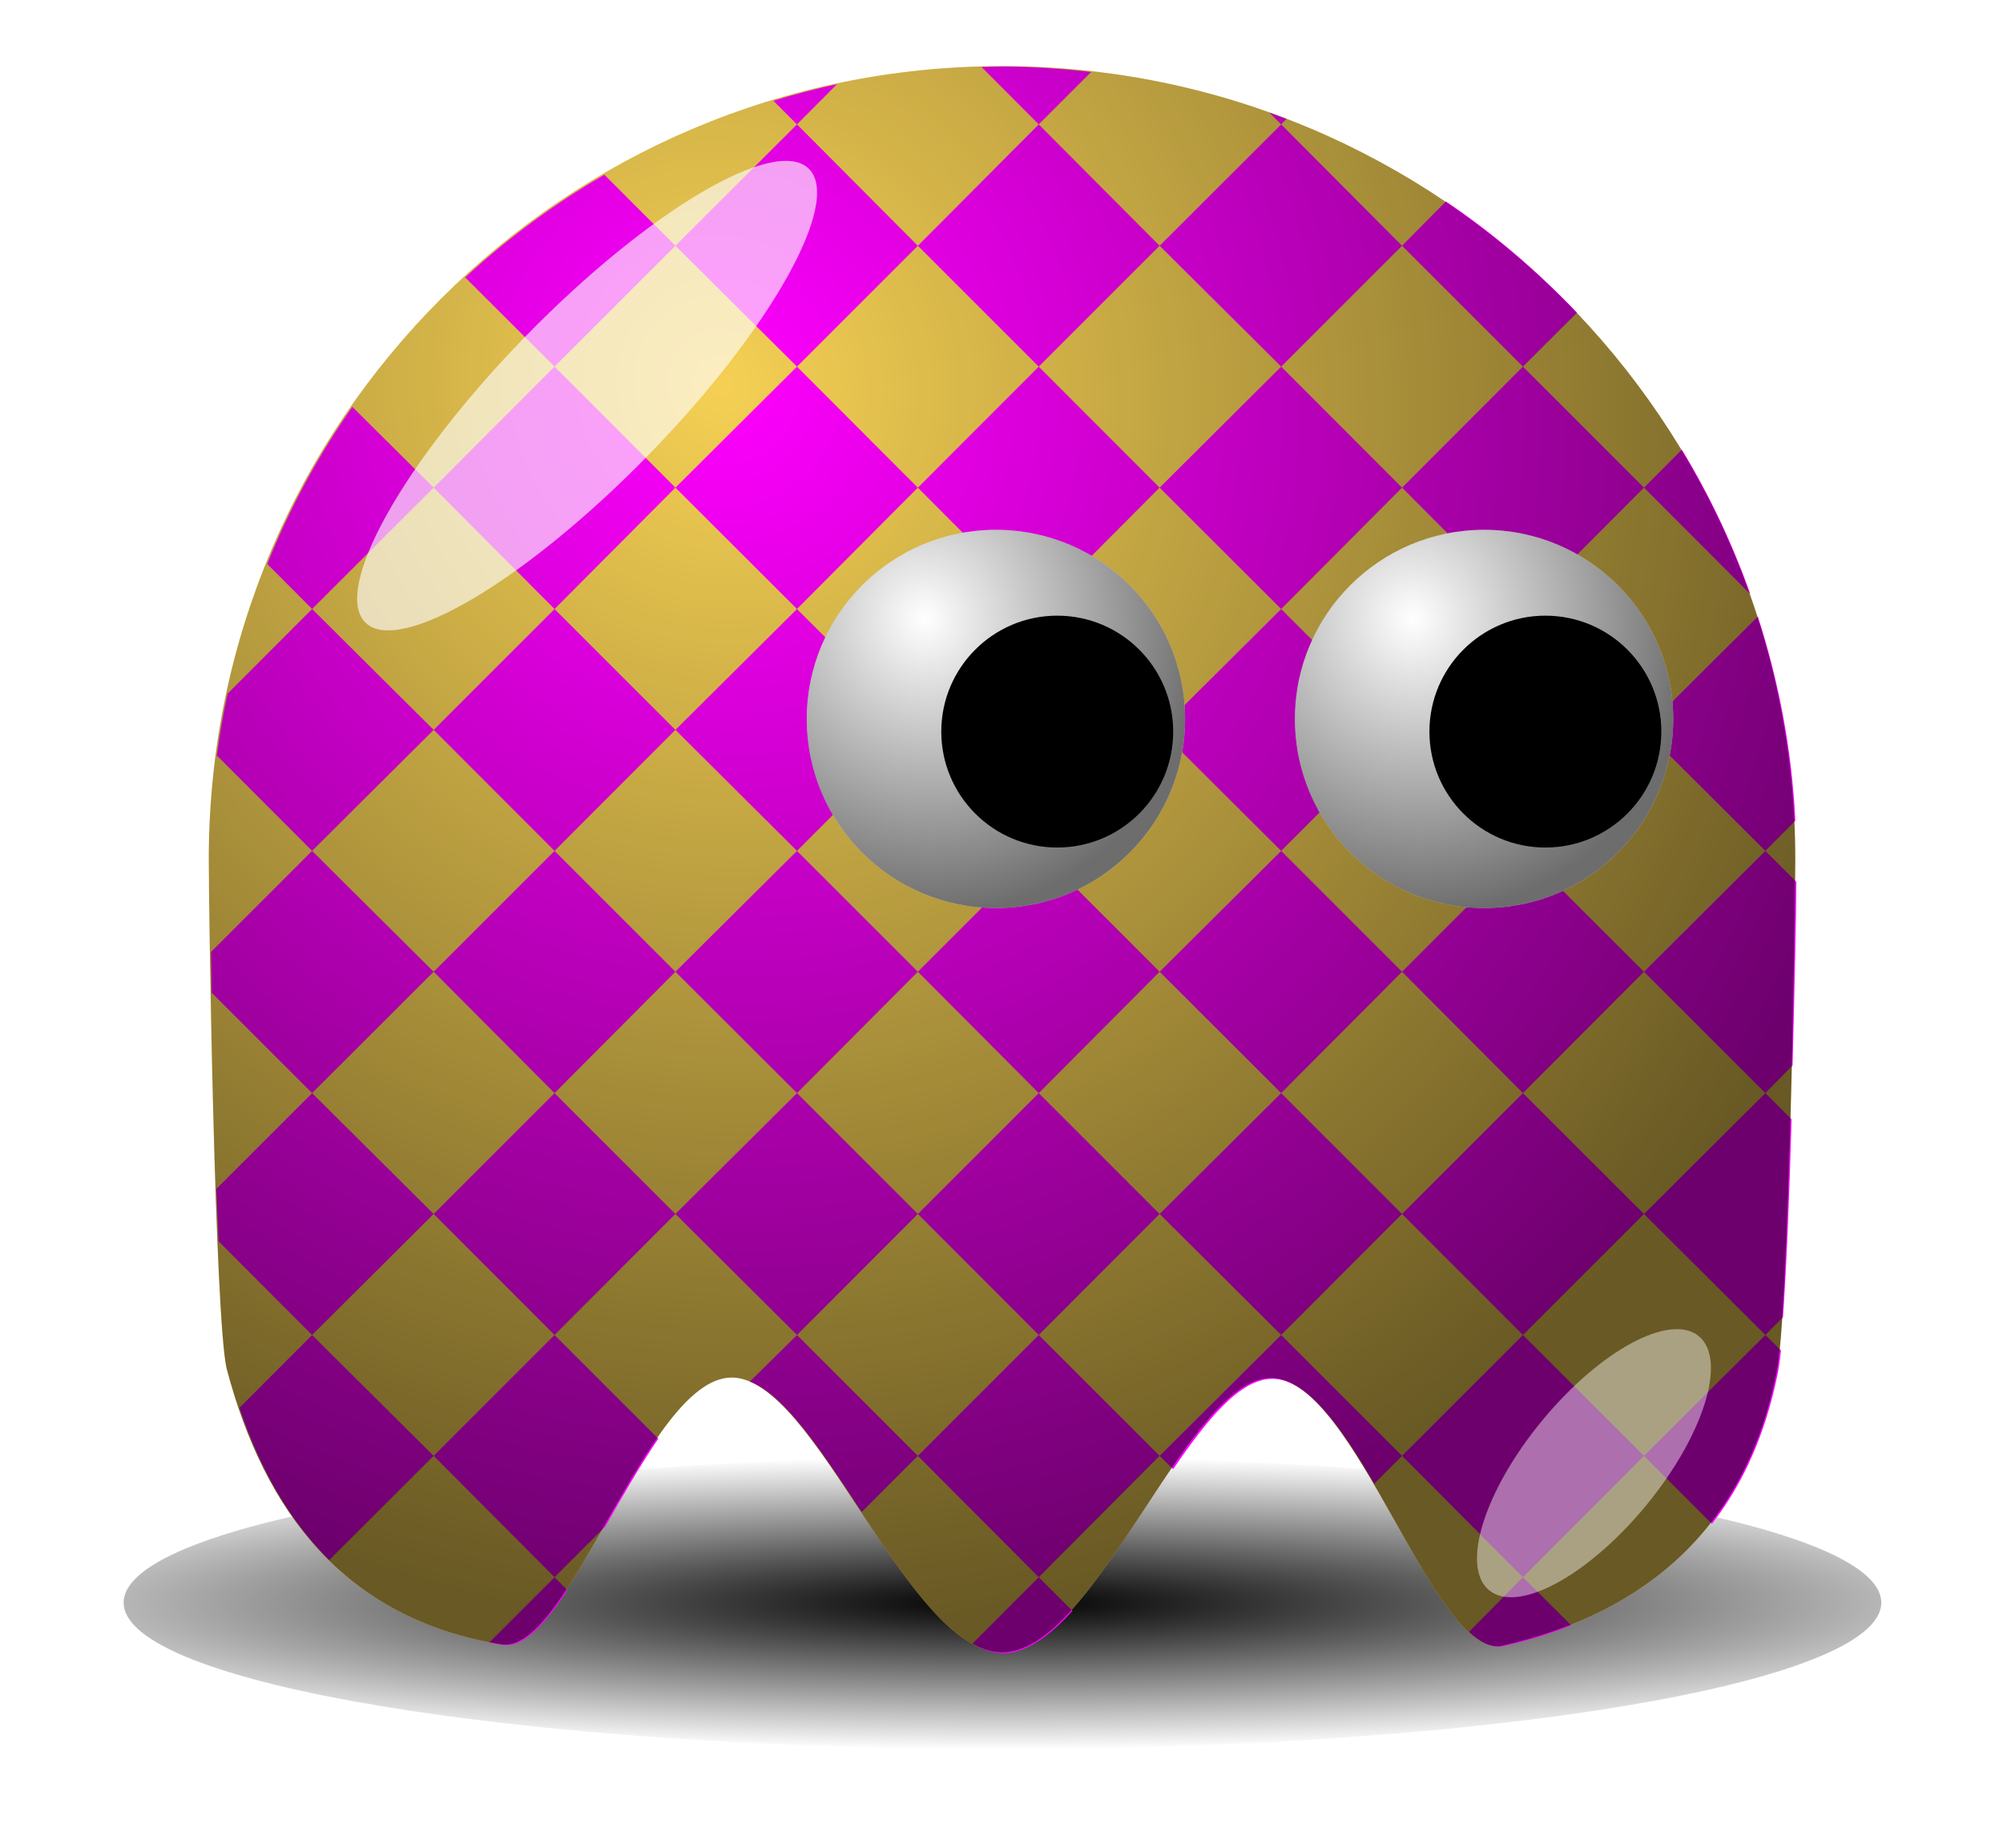 <?xml version="1.0" encoding="UTF-8" standalone="no"?>
<!-- Created with Inkscape (http://www.inkscape.org/) -->

<svg
   id="svg2"
   sodipodi:docname="nicubunu_Game_baddie_Squared.svg"
   inkscape:export-filename="/home/nicu/Desktop/pacman/pacman.png"
   viewBox="0 0 117.026 108.009"
   sodipodi:version="0.32"
   inkscape:export-xdpi="90"
   version="1.0"
   inkscape:output_extension="org.inkscape.output.svg.inkscape"
   inkscape:export-ydpi="90"
   inkscape:version="1.2.2 (732a01da63, 2022-12-09)"
   width="117.026"
   height="108.009"
   xmlns:inkscape="http://www.inkscape.org/namespaces/inkscape"
   xmlns:sodipodi="http://sodipodi.sourceforge.net/DTD/sodipodi-0.dtd"
   xmlns:xlink="http://www.w3.org/1999/xlink"
   xmlns="http://www.w3.org/2000/svg"
   xmlns:svg="http://www.w3.org/2000/svg"
   xmlns:rdf="http://www.w3.org/1999/02/22-rdf-syntax-ns#"
   xmlns:cc="http://creativecommons.org/ns#"
   xmlns:dc="http://purl.org/dc/elements/1.1/">
  <defs
     id="defs4">
    <linearGradient
       id="linearGradient2315">
      <stop
         id="stop2317"
         style="stop-color:#000000;stop-opacity:0"
         offset="0" />
      <stop
         id="stop2319"
         style="stop-color:#000000;stop-opacity:.572"
         offset="1" />
    </linearGradient>
    <filter
       id="filter3730"
       height="1.682"
       width="1.696"
       y="-0.341"
       x="-0.348"
       inkscape:collect="always">
      <feGaussianBlur
         id="feGaussianBlur3732"
         stdDeviation="5.465"
         inkscape:collect="always" />
    </filter>
    <filter
       id="filter4065"
       height="1.738"
       width="2.811"
       y="-0.369"
       x="-0.906"
       inkscape:collect="always">
      <feGaussianBlur
         id="feGaussianBlur4067"
         stdDeviation="4.151"
         inkscape:collect="always" />
    </filter>
    <filter
       id="filter4112"
       height="1.68"
       width="1.14"
       y="-0.34"
       x="-0.07"
       inkscape:collect="always">
      <feGaussianBlur
         id="feGaussianBlur4114"
         stdDeviation="3.968"
         inkscape:collect="always" />
    </filter>
    <radialGradient
       id="radialGradient3349"
       gradientUnits="userSpaceOnUse"
       cy="506.35"
       cx="210.89"
       gradientTransform="matrix(1.403,1.6439e-6,-1.4521e-7,0.206,-89.845,403.11)"
       r="68"
       inkscape:collect="always">
      <stop
         id="stop4074"
         style="stop-color:#000000"
         offset="0" />
      <stop
         id="stop4076"
         style="stop-color:#000000;stop-opacity:0"
         offset="1" />
    </radialGradient>
    <radialGradient
       id="radialGradient3351"
       xlink:href="#linearGradient2315"
       gradientUnits="userSpaceOnUse"
       cy="497.96"
       cx="216.99"
       gradientTransform="matrix(0.716,1.413,-1.354,0.686,735.84,-155.77)"
       r="65"
       inkscape:collect="always" />
    <radialGradient
       id="radialGradient3353"
       xlink:href="#linearGradient2315"
       gradientUnits="userSpaceOnUse"
       cy="409.86"
       cx="233.5"
       gradientTransform="matrix(0.387,1.516,-1.423,0.363,726.51,-93.107)"
       r="15.5"
       inkscape:collect="always" />
    <radialGradient
       inkscape:collect="always"
       xlink:href="#linearGradient2315"
       id="radialGradient1770"
       gradientUnits="userSpaceOnUse"
       gradientTransform="matrix(0.387,1.516,-1.423,0.363,726.51,-93.107)"
       cx="233.5"
       cy="409.86"
       r="15.5" />
  </defs>
  <sodipodi:namedview
     id="base"
     inkscape:zoom="0.721875"
     height="640px"
     borderopacity="1.0"
     inkscape:current-layer="layer1"
     inkscape:cx="250.73593"
     inkscape:cy="-42.943723"
     showgrid="false"
     width="128px"
     inkscape:guide-bbox="true"
     showguides="true"
     bordercolor="#666666"
     inkscape:window-x="1912"
     guidetolerance="10"
     objecttolerance="10"
     inkscape:window-y="-8"
     inkscape:window-width="1920"
     inkscape:pageopacity="0.0"
     inkscape:pageshadow="2"
     pagecolor="#ffffff"
     gridtolerance="10000"
     inkscape:document-units="px"
     inkscape:window-height="1017"
     inkscape:showpageshadow="2"
     inkscape:pagecheckerboard="0"
     inkscape:deskcolor="#d1d1d1"
     inkscape:window-maximized="1">
    <inkscape:grid
       id="grid3194"
       originy="-21.809"
       originx="-5.483"
       spacingy="1"
       spacingx="1"
       type="xygrid" />
  </sodipodi:namedview>
  <g
     id="layer1"
     inkscape:label="Layer 1"
     inkscape:groupmode="layer"
     transform="translate(-238.903,-33.544)">
    <g
       id="g3321"
       transform="matrix(0.713,0,0,0.713,148.43,-234.5)">
      <g
         id="g3496">
        <path
           id="path3323"
           style="fill:url(#radialGradient3349);filter:url(#filter4112)"
           transform="matrix(1.059,0,0,0.857,-9.118,72.48)"
           d="m 274,507.36 c 0,7.73 -30.46,14 -68,14 -37.54,0 -68,-6.27 -68,-14 0,-7.73 30.46,-14 68,-14 37.54,0 68,6.27 68,14 z" />
        <path
           id="path3325"
           d="m 305,531.36 c 0,4.85 -0.53,37.56 -1.54,42.11 -2.47,12.46 -10.48,19.63 -22.51,22.36 -5.59,1.04 -11.95,-21.82 -18.85,-21.95 -6.9,-0.13 -14.34,22.48 -22.1,22.48 -7.8,0 -15.27,-22.62 -22.2,-22.52 -6.93,0.11 -13.31,22.94 -18.91,21.86 -12.68,-2.1 -19.32,-10.78 -22.44,-22.64 -0.95,-4.42 -1.45,-37 -1.45,-41.7 0,-35.88 29.12,-65 65,-65 35.88,0 65,29.12 65,65 z"
           sodipodi:nodetypes="cccsssccssc"
           style="fill:#f5d054"
           transform="translate(-31,-85)" />
        <path
           id="rect3469"
           d="m 432.47,142.56 c -0.42,0 -0.83,0.02 -1.25,0.03 l 3.34,3.35 3.06,-3.06 c -1.68,-0.19 -3.41,-0.32 -5.15,-0.32 z m 2.09,3.38 -7.06,7.09 7.06,7.06 7.06,-7.06 z m 7.06,7.09 7.1,7.06 7.06,-7.06 -7.06,-7.09 z m 7.1,-7.09 0.31,-0.32 c -0.33,-0.12 -0.66,-0.25 -1,-0.37 z m 7.06,7.09 7.06,7.06 3.16,-3.15 c -2.31,-2.42 -4.87,-4.62 -7.66,-6.5 z m 7.06,7.06 -7.06,7.07 7.06,7.09 7.07,-7.09 z m 7.07,7.07 6.21,6.22 c -1.05,-2.97 -2.39,-5.79 -4,-8.44 z m -7.07,7.09 -7.06,7.06 7.06,7.07 7.07,-7.07 z m 7.07,7.06 7.09,7.07 1.75,-1.76 c -0.2,-4.14 -0.97,-8.15 -2.19,-11.93 z m 7.09,7.07 -7.09,7.06 7.09,7.09 1.59,-1.62 c 0.12,-4.73 0.21,-8.71 0.22,-10.72 z m 0,14.15 -7.09,7.06 7.09,7.07 1.03,-1.04 c 0.2,-2.92 0.38,-7.16 0.5,-11.56 z m 0,14.13 -7.09,7.06 3.97,3.97 c 1.84,-2.37 3.14,-5.29 3.84,-8.78 0.06,-0.29 0.13,-0.77 0.19,-1.35 z m -7.09,7.06 -7.07,-7.06 -7.06,7.06 7.06,7.09 z m -7.07,7.09 -3.15,3.19 c 0.68,0.64 1.35,0.97 2,0.84 1.41,-0.32 2.72,-0.72 3.97,-1.22 z m -7.06,-7.09 -7.06,-7.06 -7.1,7.06 0.79,0.78 c 2,-2.93 3.94,-5.32 5.84,-5.28 2.04,0.04 4.01,2.88 5.91,6.12 z m -14.16,0 -7.06,-7.06 -7.06,7.06 7.06,7.09 z m -7.06,7.09 -3.87,3.88 c 0.6,0.34 1.17,0.56 1.78,0.56 1.36,0 2.73,-1 4.06,-2.47 z m -7.06,-7.09 -7.06,-7.06 -2.75,2.72 c 2.11,0.84 4.29,4.21 6.53,7.62 z m -7.06,-7.06 7.06,-7.07 -7.06,-7.06 -7.1,7.06 z m -7.1,-7.07 -7.06,-7.06 -7.06,7.06 7.06,7.07 z m -7.06,7.07 -7.06,7.06 7.06,7.09 2.97,-2.97 c 1.01,-1.78 2.04,-3.59 3.09,-5.12 z m 0,14.15 -3.81,3.81 c 0.24,0.05 0.47,0.09 0.72,0.13 1.23,0.24 2.5,-1.15 3.84,-3.19 z m -7.06,-7.09 -7.1,-7.06 -4.24,4.25 c 1.18,3.51 2.88,6.55 5.24,8.9 z m -7.1,-7.06 7.1,-7.07 -7.1,-7.06 -5.59,5.59 c 0.04,1.09 0.09,2.07 0.13,3.07 z m 0,-14.13 7.1,-7.09 -7.1,-7.06 -5.9,5.9 c 0.01,0.72 0.02,1.58 0.03,2.38 z m 0,-14.15 7.1,-7.07 -7.1,-7.06 -4.93,4.94 c -0.26,1.19 -0.47,2.4 -0.63,3.62 z m 0,-14.13 7.1,-7.09 -4.75,-4.72 c -1.99,2.84 -3.66,5.92 -4.97,9.18 z m 7.1,-7.09 7.06,7.09 7.06,-7.09 -7.06,-7.07 z m 7.06,-7.07 7.06,-7.06 -4.15,-4.15 c -2.93,1.7 -5.65,3.71 -8.13,6 z m 7.06,-7.06 7.1,7.06 7.06,-7.06 -7.06,-7.09 z m 7.1,-7.09 2.34,-2.35 c -1.26,0.27 -2.5,0.6 -3.72,0.97 z m 0,14.15 -7.1,7.07 7.1,7.09 7.06,-7.09 z m 7.06,7.07 7.06,7.09 7.06,-7.09 -7.06,-7.07 z m 14.12,0 7.1,7.09 7.06,-7.09 -7.06,-7.07 z m 7.1,7.09 -7.1,7.06 7.1,7.07 7.06,-7.07 z m 0,14.13 -7.1,7.06 7.1,7.09 7.06,-7.09 z m 7.06,7.06 7.06,7.09 7.07,-7.09 -7.07,-7.06 z m 7.06,7.09 -7.06,7.06 7.06,7.07 7.07,-7.07 z m -7.06,7.06 -7.06,-7.06 -7.1,7.06 7.1,7.07 z m -14.16,0 -7.06,-7.06 -7.06,7.06 7.06,7.07 z m -7.06,-7.06 7.06,-7.09 -7.06,-7.06 -7.06,7.06 z m -7.06,-7.09 -7.06,-7.06 -7.1,7.06 7.1,7.09 z m -14.16,0 -7.06,-7.06 -7.06,7.06 7.06,7.09 z m -7.06,-7.06 7.06,-7.07 -7.06,-7.06 -7.06,7.06 z m 7.06,-7.07 7.1,7.07 7.06,-7.07 -7.06,-7.06 z m 14.16,0 7.06,7.07 7.06,-7.07 -7.06,-7.06 z"
           style="fill:#ff00ff"
           transform="matrix(1.403,0,0,1.403,-397.68,181.38)" />
        <path
           id="path3327"
           style="fill:url(#radialGradient3351)"
           sodipodi:nodetypes="cccsssccssc"
           transform="translate(-31,-85)"
           d="m 305,531.36 c 0,4.85 -0.53,37.56 -1.54,42.11 -2.47,12.46 -10.48,19.63 -22.51,22.36 -5.59,1.04 -11.95,-21.82 -18.85,-21.95 -6.9,-0.13 -14.34,22.48 -22.1,22.48 -7.8,0 -15.27,-22.62 -22.2,-22.52 -6.93,0.11 -13.31,22.94 -18.91,21.86 -12.68,-2.1 -19.32,-10.78 -22.44,-22.64 -0.95,-4.42 -1.45,-37 -1.45,-41.7 0,-35.88 29.12,-65 65,-65 35.88,0 65,29.12 65,65 z" />
        <g
           id="g3329"
           transform="translate(5,10)">
          <circle
             id="path3331"
             style="fill:#ffffff"
             transform="translate(4,7)"
             cx="239.5"
             cy="417.862"
             r="15.5" />
          <circle
             id="path3333"
             style="fill:url(#radialGradient1770)"
             transform="translate(4,7)"
             cx="239.5"
             cy="417.862"
             r="15.5" />
          <circle
             id="path3335"
             style="fill:#000000"
             transform="matrix(0.613,0,0,0.613,101.71,169.75)"
             cx="239.5"
             cy="417.862"
             r="15.5" />
        </g>
        <g
           id="g3337"
           transform="translate(-35,10)">
          <circle
             id="path3339"
             style="fill:#ffffff"
             transform="translate(4,7)"
             cx="239.5"
             cy="417.862"
             r="15.5" />
          <circle
             id="path3341"
             style="fill:url(#radialGradient3353)"
             transform="translate(4,7)"
             cx="239.5"
             cy="417.862"
             r="15.5" />
          <circle
             id="path3343"
             style="fill:#000000"
             transform="matrix(0.613,0,0,0.613,101.71,169.75)"
             cx="239.5"
             cy="417.862"
             r="15.5" />
        </g>
        <path
           id="path3345"
           style="fill:#ffffff;fill-opacity:0.627;filter:url(#filter3730)"
           d="m 180.01,413.25 c -10.03,10.27 -20.41,16.42 -23.17,13.72 -2.77,-2.7 3.13,-13.23 13.15,-23.5 10.03,-10.27 20.41,-16.41 23.17,-13.71 2.77,2.7 -3.13,13.22 -13.15,23.49 z" />
        <path
           id="path3347"
           style="fill:#ffffff;fill-opacity:0.434;filter:url(#filter4065)"
           transform="rotate(39.533,265.349,500.258)"
           d="m 262,501.86 c 0,7.45 -2.46,13.5 -5.5,13.5 -3.04,0 -5.5,-6.05 -5.5,-13.5 0,-7.45 2.46,-13.5 5.5,-13.5 3.04,0 5.5,6.05 5.5,13.5 z" />
      </g>
    </g>
  </g>
</svg>
